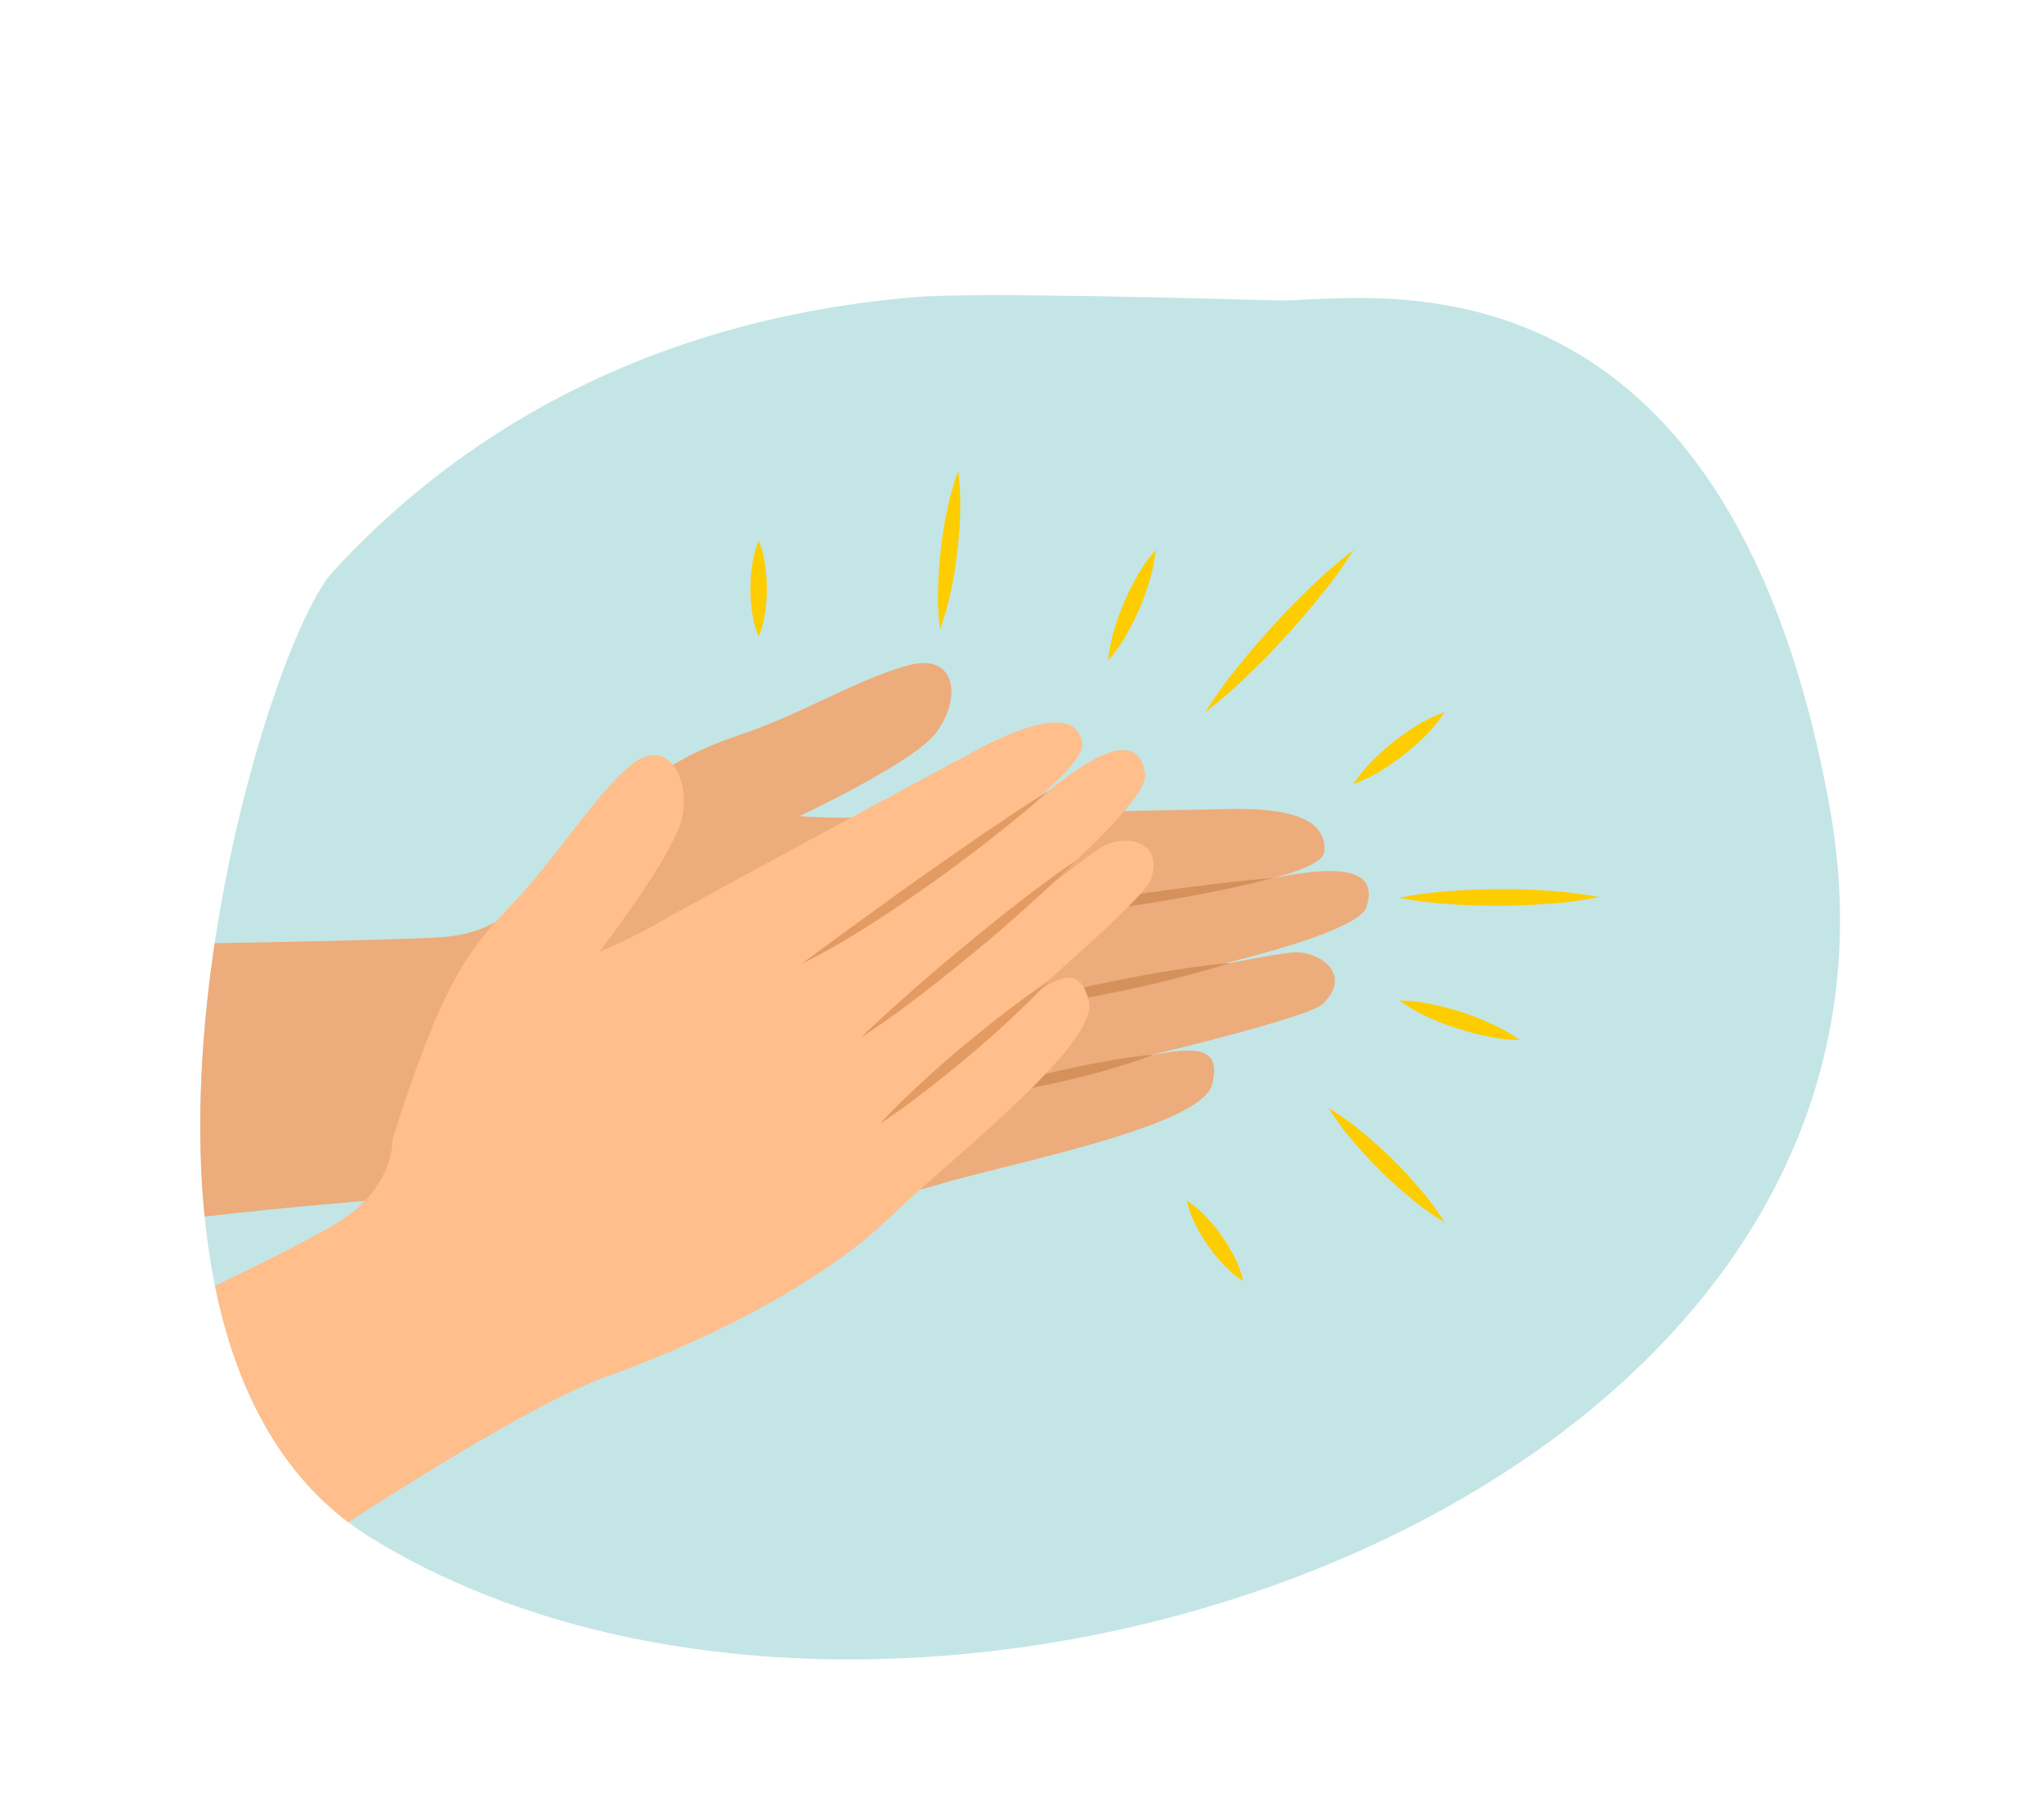 <svg id="Layer_1" data-name="Layer 1" xmlns="http://www.w3.org/2000/svg" viewBox="0 0 521 457"><defs><style>.cls-1{fill:none}.cls-4{fill:#fdcd02}.cls-6{fill:#d4915c}.cls-8{fill:#e39b63}</style><clipPath id="clip-path"><path class="cls-1" d="M325.6 76.57c-14.14-.35-76.74-2.21-92.5-.83-27.61 2.42-94.44 11.36-148.26 70C65.63 166.7 14.57 342.68 94.61 392c134.73 83 404.39-8 371.67-186.8C439.25 57.3 346.6 77.08 325.6 76.57z"/></clipPath></defs><path d="M325.6 76.57c-14.14-.35-76.74-2.21-92.5-.83-27.61 2.42-94.44 11.36-148.26 70C65.63 166.7 14.57 342.68 94.61 392c134.73 83 404.39-8 371.67-186.8C439.25 57.3 346.6 77.08 325.6 76.57z" fill="#c4e5e5"/><path class="cls-1" d="M325.6 76.57C311.46 76.22 226.76 18.62 211 20c-12.27 1.08-10.21 59.18-33.4 66.63a212.79 212.79 0 0 0-92.76 59.13C65.63 166.7 14.57 342.68 94.61 392c134.73 83 404.39-8 371.67-186.8C439.25 57.3 346.6 77.08 325.6 76.57z"/><g clip-path="url(#clip-path)"><path class="cls-4" d="M193.38 162.27a25 25 0 0 1-1.65-6.1 41.12 41.12 0 0 1 0-12.2 25.07 25.07 0 0 1 1.66-6.1A24.63 24.63 0 0 1 195 144a39.14 39.14 0 0 1 .45 6.1 40.4 40.4 0 0 1-.45 6.1 25.53 25.53 0 0 1-1.62 6.07zM239.6 160.4a64.74 64.74 0 0 1-.48-10.28q.12-5.1.71-10.15c.38-3.36.91-6.71 1.61-10a63.39 63.39 0 0 1 2.81-9.9 65.9 65.9 0 0 1 .49 10.28c-.08 3.4-.33 6.78-.72 10.14s-.92 6.72-1.61 10a67.3 67.3 0 0 1-2.81 9.91zM282.46 168.38a38.6 38.6 0 0 1 1.51-7.7 64.66 64.66 0 0 1 2.61-7.22 62 62 0 0 1 3.42-6.86 38.44 38.44 0 0 1 4.55-6.39 37.9 37.9 0 0 1-1.5 7.7 62.78 62.78 0 0 1-2.62 7.22A62 62 0 0 1 287 162a38.86 38.86 0 0 1-4.54 6.38zM307.19 181.52a120.8 120.8 0 0 1 8.24-11.44c2.9-3.67 6-7.19 9.11-10.64s6.39-6.8 9.79-10a116.46 116.46 0 0 1 10.67-9.23 116.6 116.6 0 0 1-8.24 11.44c-2.9 3.67-6 7.2-9.11 10.64s-6.4 6.8-9.8 10a117.89 117.89 0 0 1-10.66 9.23zM345 199.83a35 35 0 0 1 4.78-5.88 60.11 60.11 0 0 1 11.6-9.16 35.25 35.25 0 0 1 6.83-3.27 35.4 35.4 0 0 1-4.77 5.88 58.5 58.5 0 0 1-5.53 4.93 59.82 59.82 0 0 1-6.08 4.22 36.17 36.17 0 0 1-6.83 3.28zM356.61 228.84a99 99 0 0 1 12.74-1.68c4.24-.35 8.49-.49 12.74-.52s8.5.1 12.75.42a97.45 97.45 0 0 1 12.75 1.61 97.54 97.54 0 0 1-12.74 1.69c-4.25.35-8.5.49-12.75.51s-8.49-.11-12.74-.43a97.42 97.42 0 0 1-12.75-1.6zM356.61 255a43.47 43.47 0 0 1 8.22.94 75.08 75.08 0 0 1 7.86 2.08 70.53 70.53 0 0 1 7.57 3 42.73 42.73 0 0 1 7.2 4.09 42.68 42.68 0 0 1-8.23-.93 73 73 0 0 1-15.42-5 42.73 42.73 0 0 1-7.2-4.18zM338.64 282.44a68.42 68.42 0 0 1 8.55 6.1c2.69 2.2 5.25 4.52 7.72 6.95s4.83 4.95 7.07 7.59a68.32 68.32 0 0 1 6.23 8.46 67.45 67.45 0 0 1-8.56-6.09c-2.68-2.2-5.24-4.53-7.7-6.95s-4.83-5-7.08-7.61a68.47 68.47 0 0 1-6.23-8.45zM302.5 306a26.34 26.34 0 0 1 4.95 4.2 42.84 42.84 0 0 1 4 4.88 43.91 43.91 0 0 1 3.23 5.41 26.51 26.51 0 0 1 2.24 6.1 26.1 26.1 0 0 1-5-4.2 40.21 40.21 0 0 1-4-4.89 42.47 42.47 0 0 1-3.23-5.41 26.61 26.61 0 0 1-2.19-6.09z"/><path d="M34 312.31s87.38-11.65 122.2-7.16 64.44 2.41 82.8-3.15 67.39-14.76 70-25.69-5.66-10-26.37-4.77-35.17 8.07-35.17 8.07 84.4-18.54 89.71-23.73c7.52-7.34-.32-13-6.62-13.15s-75.48 14.77-75.48 14.77 89.7-15.51 93.21-26.31-9.19-10.29-23.74-7.36S242 235.05 242 235.05s94.73-7.29 95.56-18-15.31-11-25.59-10.8-84.5 1.57-90.88 2.06a158.27 158.27 0 0 1-17.35-.29s29-13.55 34.77-21.16c6.76-8.92 5.23-20.51-6.89-17.3s-27.18 12.22-41.06 17.07c-15.45 5.41-24.45 8.47-55.5 39.74 0 0-5.16 11.54-23.12 12.55S34 240.73 34 240.73v71.58z" fill="#edac7b"/><path class="cls-6" d="M324.54 223.79c-6.43.52-12.82 1.26-19.2 2.06s-12.75 1.69-19.11 2.57-12.71 1.86-19.05 2.84-12.7 2-19.06 3a188.69 188.69 0 0 0 19.32-.85c6.42-.54 12.81-1.36 19.19-2.24s12.73-2 19.05-3.19 12.62-2.52 18.86-4.19zM313.54 245.44c-5.17.46-10.28 1.19-15.37 2S288 249.25 283 250.26s-10.07 2.15-15.08 3.4-10 2.58-14.94 4.19c5.15-.46 10.26-1.19 15.35-2s10.16-1.79 15.21-2.8 10.09-2.15 15.1-3.41 9.97-2.64 14.9-4.2zM294 268.84c-4 .33-7.95.93-11.88 1.62s-7.82 1.51-11.7 2.37-7.74 1.87-11.57 3-7.64 2.28-11.38 3.75c4-.32 7.95-.92 11.88-1.61s7.82-1.51 11.7-2.38 7.74-1.88 11.56-3 7.63-2.29 11.39-3.75z"/><path d="M34 425s87.86-62.29 120.88-74.22 58.42-27.31 72.12-40.66 53.19-43.93 50.55-54.86-9.55-6.34-25.55 7.81-27.59 23.25-27.59 23.25 66.59-55.06 68.95-62.11c3.32-10-6.25-11.44-11.91-8.66S221 263.18 221 263.18s72.68-54.8 70.87-66-12.88-4.94-24.48 4.31-68.28 47.74-68.28 47.74 78.36-48.94 76.75-59.71-18.63-2.78-27.69 2.09-74.44 40-79.89 43.37a156.85 156.85 0 0 1-15.56 7.68s19.6-25.31 21.25-34.71c1.93-11-4.73-20.64-14-12.25s-18.6 23.29-28.72 34c-11.27 11.86-17.88 18.71-31.2 60.71 0 0 .68 12.62-14.82 21.73S34 337.45 34 337.45V425z" fill="#ffbe8c"/><path class="cls-8" d="M267.42 201.48c-5.48 3.4-10.83 7-16.14 10.61s-10.56 7.32-15.82 11-10.45 7.47-15.65 11.24-10.39 7.55-15.56 11.41a189.51 189.51 0 0 0 16.8-9.59c5.46-3.41 10.77-7.06 16-10.76s10.42-7.57 15.48-11.55 10.11-8.02 14.89-12.36zM274.28 219.31c-4.93 3.35-9.68 6.91-14.38 10.53S250.6 237.2 246 241s-9.09 7.61-13.54 11.54-8.85 7.9-13.16 12c5-3.18 9.83-6.71 14.55-10.3s9.35-7.31 13.94-11.07 9.08-7.63 13.5-11.59 8.81-8.02 12.99-12.27zM267.42 250c-4 2.58-7.75 5.38-11.47 8.25s-7.36 5.85-11 8.85-7.12 6.13-10.57 9.33-6.84 6.45-10 9.93c4-2.58 7.75-5.38 11.47-8.25s7.36-5.84 11-8.86 7.12-6.12 10.56-9.33 6.8-6.49 10.01-9.92z"/></g></svg>